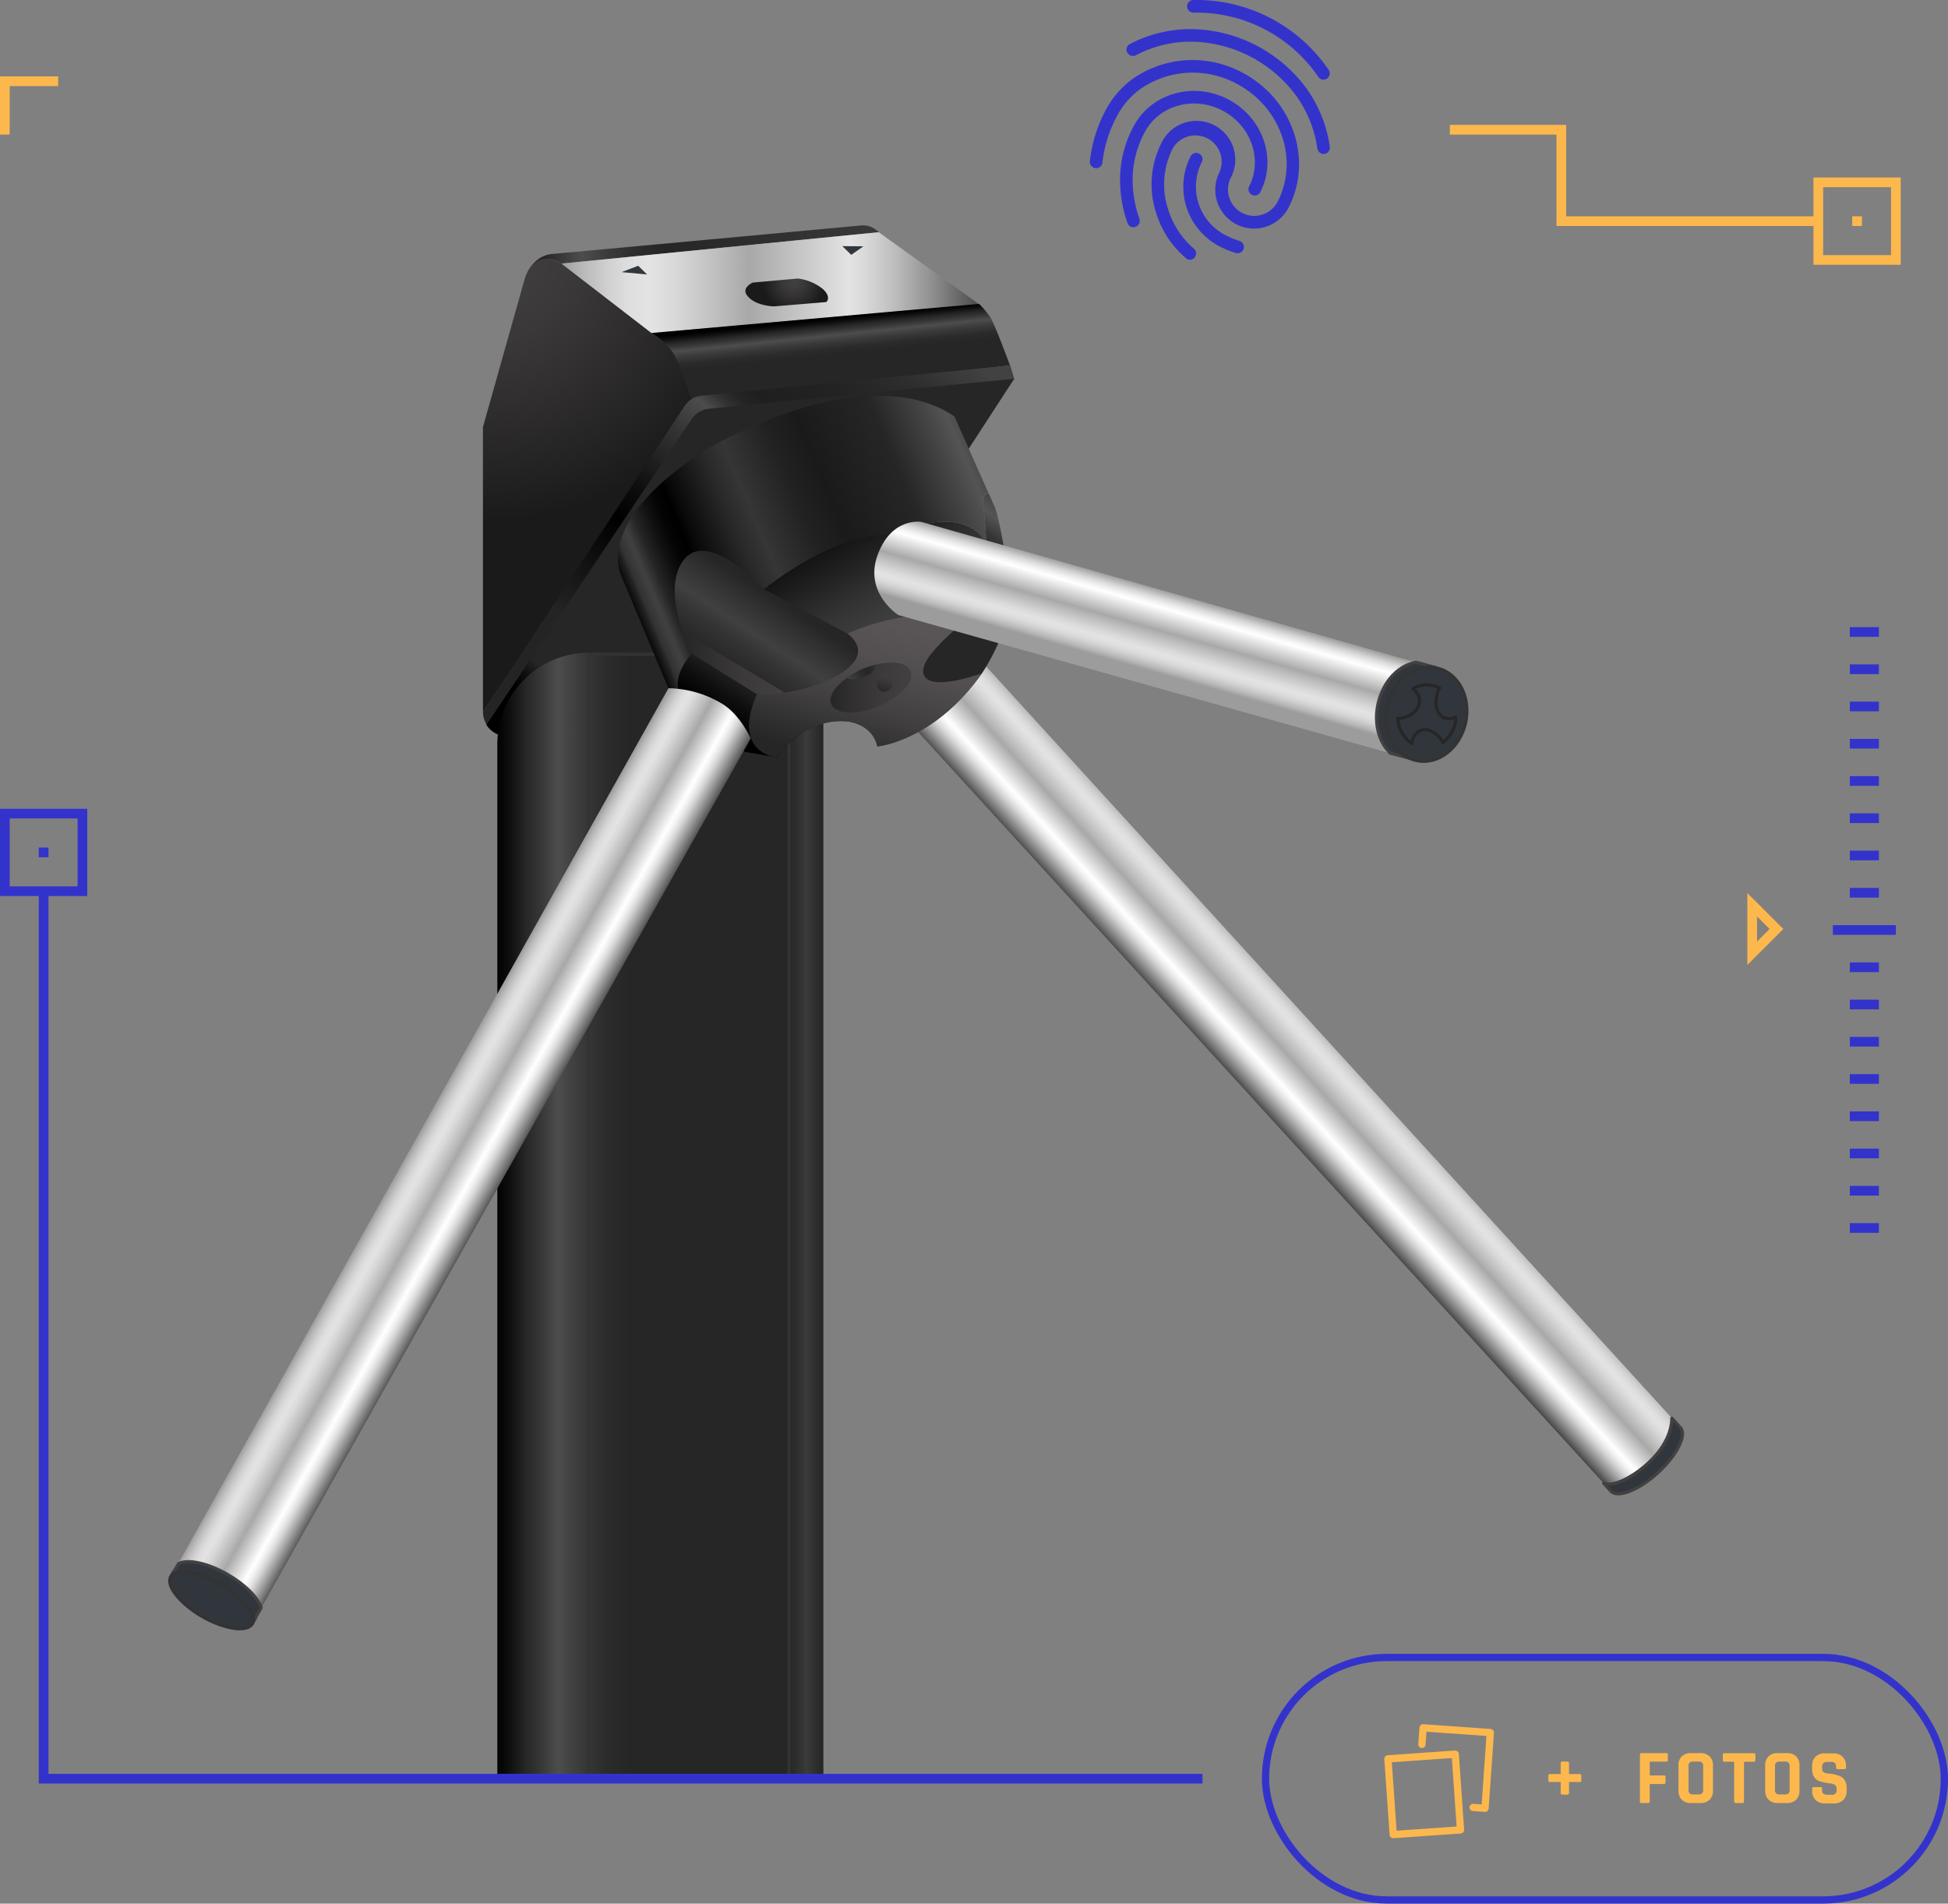 <svg id="5ef25d43-e9b6-484d-99b9-fdeda7e86092" data-name="Layer 1" xmlns="http://www.w3.org/2000/svg" xmlns:xlink="http://www.w3.org/1999/xlink" viewBox="0 0 401.75 392.51"><rect x="0" y="0" width="401.75" height="392.51" fill="#808080" stroke="none"/><defs><clipPath id="a6018d56-9754-4e8b-8ec6-ec7d99291de9"><rect x="1" y="16.76" width="400" height="350" fill="none"/></clipPath><radialGradient id="66e31512-0c0a-4bc4-9ada-8ad34e65cf60" cx="1126.83" cy="-251.37" r="65.68" gradientTransform="translate(-845.42 263.55) scale(0.84)" gradientUnits="userSpaceOnUse"><stop offset="0" stop-color="#434041"/><stop offset="0.32" stop-color="#3b3839"/><stop offset="0.82" stop-color="#242324"/><stop offset="1" stop-color="#1a1a1a"/></radialGradient><linearGradient id="0dbcdfa3-a0a9-4cca-accb-06e1a143e715" x1="104.43" y1="52.74" x2="185.81" y2="48.39" gradientUnits="userSpaceOnUse"><stop offset="0"/><stop offset="0.04" stop-color="#0e0e0e"/><stop offset="0.09" stop-color="#262626"/><stop offset="0.13" stop-color="#343434"/><stop offset="0.19" stop-color="#4d4d4d"/><stop offset="0.26" stop-color="#3a3a3a"/><stop offset="0.34" stop-color="#2b2b2b"/><stop offset="0.41" stop-color="#262626"/><stop offset="1" stop-color="#3b3b3b"/></linearGradient><linearGradient id="5177d85f-ca2b-4353-a4aa-9faed9329752" x1="115.78" y1="58.29" x2="201.92" y2="58.29" gradientUnits="userSpaceOnUse"><stop offset="0" stop-color="#9c9c9c"/><stop offset="0.05" stop-color="#b8b8b8"/><stop offset="0.11" stop-color="#d0d0d0"/><stop offset="0.16" stop-color="#dedede"/><stop offset="0.21" stop-color="#e3e3e3"/><stop offset="0.27" stop-color="#d9d9d9"/><stop offset="0.38" stop-color="#bcbcbc"/><stop offset="0.45" stop-color="#a8a8a8"/><stop offset="0.69" stop-color="#e3e3e3"/><stop offset="0.73" stop-color="#d8d8d8"/><stop offset="0.8" stop-color="#bcbcbc"/><stop offset="0.89" stop-color="#8e8e8e"/><stop offset="0.99" stop-color="#505050"/><stop offset="1" stop-color="#474747"/></linearGradient><linearGradient id="a5049a53-870b-40ab-9355-e0b9e9ab4458" x1="170.7" y1="65.78" x2="172.56" y2="83.82" gradientUnits="userSpaceOnUse"><stop offset="0"/><stop offset="0.04" stop-color="#0e0e0e"/><stop offset="0.09" stop-color="#262626"/><stop offset="0.13" stop-color="#343434"/><stop offset="0.19" stop-color="#4d4d4d"/><stop offset="0.26" stop-color="#3a3a3a"/><stop offset="0.34" stop-color="#2b2b2b"/><stop offset="0.41" stop-color="#262626"/><stop offset="0.9" stop-color="#262626"/><stop offset="0.94" stop-color="#353535"/><stop offset="0.95" stop-color="#3b3b3b"/><stop offset="1" stop-color="#262626"/></linearGradient><linearGradient id="2d94fa82-b3ad-4567-9168-273faa7af518" x1="126.56" y1="136.52" x2="189.28" y2="64.76" gradientUnits="userSpaceOnUse"><stop offset="0" stop-color="#242424"/><stop offset="0.24"/><stop offset="0.32" stop-color="#0e0e0e"/><stop offset="0.41" stop-color="#262626"/><stop offset="0.47" stop-color="#343434"/><stop offset="0.55" stop-color="#4d4d4d"/><stop offset="0.55" stop-color="#4b4b4b"/><stop offset="0.58" stop-color="#333"/><stop offset="0.61" stop-color="#242424"/><stop offset="0.64" stop-color="#1f1f1f"/><stop offset="0.76" stop-color="#232323"/><stop offset="0.88" stop-color="#2e2e2e"/><stop offset="1" stop-color="#414141"/><stop offset="1" stop-color="#424242"/></linearGradient><linearGradient id="f98a8c92-e068-42cb-abf3-993942e3fd5f" x1="119.09" y1="153.3" x2="168.37" y2="101.08" gradientUnits="userSpaceOnUse"><stop offset="0"/><stop offset="0.04" stop-color="#0e0e0e"/><stop offset="0.09" stop-color="#262626"/><stop offset="0.41" stop-color="#262626"/><stop offset="0.9" stop-color="#262626"/><stop offset="1" stop-color="#262626"/><stop offset="1" stop-color="#262626"/></linearGradient><radialGradient id="52d8969e-5dd1-47e4-b22f-3cc67f3dac09" cx="1201.35" cy="-244.6" r="7.59" xlink:href="#66e31512-0c0a-4bc4-9ada-8ad34e65cf60"/><linearGradient id="1b9fa8ca-6d2f-408b-96d2-5f08da03184e" x1="102.33" y1="326.68" x2="169.59" y2="326.68" xlink:href="#a5049a53-870b-40ab-9355-e0b9e9ab4458"/><linearGradient id="f4b82a8d-2e61-46b3-8d17-a60d1de720d0" x1="260.86" y1="229.41" x2="276.28" y2="215.29" gradientUnits="userSpaceOnUse"><stop offset="0" stop-color="#474747"/><stop offset="0.05" stop-color="#6c6c6c"/><stop offset="0.14" stop-color="#aaa"/><stop offset="0.21" stop-color="#d8d8d8"/><stop offset="0.27" stop-color="#f4f4f4"/><stop offset="0.31" stop-color="#fff"/><stop offset="0.55" stop-color="#a8a8a8"/><stop offset="0.62" stop-color="#bcbcbc"/><stop offset="0.73" stop-color="#d9d9d9"/><stop offset="0.79" stop-color="#e3e3e3"/><stop offset="0.84" stop-color="#dedede"/><stop offset="0.89" stop-color="#d0d0d0"/><stop offset="0.95" stop-color="#b8b8b8"/><stop offset="1" stop-color="#9c9c9c"/></linearGradient><linearGradient id="6f52840b-3f75-44e0-a879-19a44897d675" x1="155.11" y1="152.42" x2="197.19" y2="88.51" gradientUnits="userSpaceOnUse"><stop offset="0"/><stop offset="0.06" stop-color="#0e0e0e"/><stop offset="0.13" stop-color="#262626"/><stop offset="0.2" stop-color="#343434"/><stop offset="0.24" stop-color="#404040"/><stop offset="0.31" stop-color="#303030"/><stop offset="0.35" stop-color="#262626"/><stop offset="0.74" stop-color="#262626"/><stop offset="0.77" stop-color="#262626"/><stop offset="0.81" stop-color="#353535"/><stop offset="0.86" stop-color="#545454"/><stop offset="1" stop-color="#262626"/></linearGradient><linearGradient id="2335a050-901f-4c2e-aabd-0a384d207f13" x1="140.76" y1="136.84" x2="161.61" y2="136.84" gradientUnits="userSpaceOnUse"><stop offset="0" stop-color="#262626"/><stop offset="0.13" stop-color="#2c2b2b"/><stop offset="0.63" stop-color="#3d3a3b"/><stop offset="1" stop-color="#434041"/></linearGradient><linearGradient id="0861021b-b873-4227-9dcb-415a313506a1" x1="173.34" y1="104.16" x2="209.25" y2="167.83" gradientUnits="userSpaceOnUse"><stop offset="0"/><stop offset="0.08" stop-color="#121212"/><stop offset="0.26" stop-color="#333"/><stop offset="0.36" stop-color="#404040"/><stop offset="0.67" stop-color="#2d2d2d"/><stop offset="0.9" stop-color="#262626"/><stop offset="0.92" stop-color="#2a2a2a"/><stop offset="0.95" stop-color="#353535"/><stop offset="0.96" stop-color="#424242"/><stop offset="0.97" stop-color="#393939"/><stop offset="0.99" stop-color="#2b2b2b"/><stop offset="1" stop-color="#262626"/></linearGradient><linearGradient id="1d9123e0-abae-4cd7-8612-205a003eaff2" x1="174.48" y1="157.3" x2="182.8" y2="128.42" gradientUnits="userSpaceOnUse"><stop offset="0" stop-color="#262626"/><stop offset="0.39" stop-color="#413f40"/><stop offset="0.74" stop-color="#534f51"/><stop offset="1" stop-color="#595557"/></linearGradient><linearGradient id="d59ba3d1-5be0-4b56-b91a-47178b6f8d20" x1="171.29" y1="141.78" x2="187.97" y2="141.78" xlink:href="#2335a050-901f-4c2e-aabd-0a384d207f13"/><linearGradient id="6c2bed90-4b2a-49f2-a896-0ae7341ac77d" x1="173.67" y1="141.43" x2="182.81" y2="135.83" gradientUnits="userSpaceOnUse"><stop offset="0"/><stop offset="0.04" stop-color="#121212"/><stop offset="0.14" stop-color="#333"/><stop offset="0.19" stop-color="#404040"/><stop offset="0.42" stop-color="#2d2d2d"/><stop offset="0.58" stop-color="#262626"/><stop offset="0.96" stop-color="#424242"/></linearGradient><linearGradient id="69eeb9aa-2642-479c-bf75-edddb62d3efd" x1="181.83" y1="142.73" x2="183.08" y2="138.48" xlink:href="#2335a050-901f-4c2e-aabd-0a384d207f13"/><linearGradient id="5771e749-082f-4303-b886-da3141269477" x1="129.64" y1="122.53" x2="202.88" y2="91.46" gradientUnits="userSpaceOnUse"><stop offset="0"/><stop offset="0" stop-color="#080808"/><stop offset="0.02" stop-color="#212121"/><stop offset="0.03" stop-color="#323232"/><stop offset="0.05" stop-color="#3d3d3d"/><stop offset="0.06" stop-color="#404040"/><stop offset="0.09" stop-color="#252525"/><stop offset="0.13" stop-color="#101010"/><stop offset="0.16" stop-color="#040404"/><stop offset="0.19"/><stop offset="0.21" stop-color="#080808"/><stop offset="0.32" stop-color="#292929"/><stop offset="0.38" stop-color="#363636"/><stop offset="0.38" stop-color="#353535"/><stop offset="0.5" stop-color="#212121"/><stop offset="0.58" stop-color="#1a1a1a"/><stop offset="0.77" stop-color="#262626"/><stop offset="0.89" stop-color="#454545"/><stop offset="0.94" stop-color="#545454"/><stop offset="0.96" stop-color="#4d4d4d"/><stop offset="0.98" stop-color="#3a3a3a"/><stop offset="1" stop-color="#262626"/></linearGradient><linearGradient id="913dcb84-c478-4a08-8697-b4a63b1ce9d7" x1="87.48" y1="231.86" x2="104.95" y2="241.67" gradientUnits="userSpaceOnUse"><stop offset="0" stop-color="#9c9c9c"/><stop offset="0.05" stop-color="#b8b8b8"/><stop offset="0.11" stop-color="#d0d0d0"/><stop offset="0.16" stop-color="#dedede"/><stop offset="0.21" stop-color="#e3e3e3"/><stop offset="0.27" stop-color="#d9d9d9"/><stop offset="0.38" stop-color="#bcbcbc"/><stop offset="0.45" stop-color="#a8a8a8"/><stop offset="0.69" stop-color="#fff"/><stop offset="0.73" stop-color="#f4f4f4"/><stop offset="0.79" stop-color="#d8d8d8"/><stop offset="0.86" stop-color="#aaa"/><stop offset="0.95" stop-color="#6c6c6c"/><stop offset="1" stop-color="#474747"/></linearGradient><linearGradient id="cae7be5f-ba41-4add-9565-eb51bbf352a3" x1="235.87" y1="137.95" x2="241.1" y2="119.67" xlink:href="#913dcb84-c478-4a08-8697-b4a63b1ce9d7"/></defs><title>ilustra-catraca</title><g clip-path="url(#a6018d56-9754-4e8b-8ec6-ec7d99291de9)"><path d="M142.75,82.82s-1.63-8.16-5-11.47l-.58-.61-20.8-16s-5.84-4.57-8.17,2.81L99.6,88.06a.57.57,0,0,0,0,.22v58.54Z" fill="url(#66e31512-0c0a-4bc4-9ada-8ad34e65cf60)"/><path d="M115.78,54.35l65.45-6.47a4.5,4.5,0,0,0-3.87-1.37S116,52.19,113.68,52.38a5.8,5.8,0,0,0-4,2.42,4,4,0,0,1,3.41-1.44,6.5,6.5,0,0,1,2.72,1" fill="url(#0dbcdfa3-a0a9-4cca-accb-06e1a143e715)"/><polygon points="181.22 47.88 201.92 62.73 134.39 68.7 115.78 54.35 181.22 47.88" fill="url(#5177d85f-ca2b-4353-a4aa-9faed9329752)"/><path d="M208.3,75.35l-65.55,7.47s-2.86-9.13-4.56-11a22.71,22.71,0,0,0-3.8-3.16l67.53-6a17.85,17.85,0,0,1,2.42,2.92C205.42,67.52,208.3,75.35,208.3,75.35Z" fill="url(#a5049a53-870b-40ab-9355-e0b9e9ab4458)"/><path d="M209.17,78.1l-1.47,1.78C206.18,80,102.79,149.75,102,151l-1.63-1.57a4.91,4.91,0,0,1-.75-2.64l41.51-63a5,5,0,0,1,3.68-2.22l63.54-6.21Z" fill="url(#2d94fa82-b3ad-4567-9168-273faa7af518)"/><path d="M209.17,78.1l-45.32,69.68a5,5,0,0,1-4,2.27L104.7,151.8a5,5,0,0,1-4.38-2.34l42.25-62.95a5,5,0,0,1,3.74-2.25Z" fill="url(#f98a8c92-e068-42cb-abf3-993942e3fd5f)"/><path d="M170.41,62.28l-10.71.89s-4,0-5.67-2.32c-1.11-1.56,1.2-2.58,1.2-2.58l9.29-.84a10.12,10.12,0,0,1,5.24,2.21C171.55,61.35,170.41,62.28,170.41,62.28Z" fill="url(#52d8969e-5dd1-47e4-b22f-3cc67f3dac09)"/><polygon points="173.72 50.75 175.56 52.55 178.06 50.79 173.72 50.75" fill="#31363d"/><polygon points="133.45 56.59 131.61 54.8 128.2 56.11 133.45 56.59" fill="#31363d"/><path d="M121.44,134.59a18.87,18.87,0,0,0-18.87,18.87V516.28s-1.51,3.38,19,2.25l41.87-4.12s6.37,0,6.37-2.5V144.34a9.75,9.75,0,0,0-9.74-9.75Z" fill="url(#1b9fa8ca-6d2f-408b-96d2-5f08da03184e)"/><path d="M162.4,135.25V513.82l-40.77,4V135.25H162.4m.65-.66H121v384l42.07-4.15V134.59Z" fill="#333"/><path d="M339.92,301.67c-3.6,3.29-7.48,4.93-9.19,4.15L189.36,150.94l14-13.55,141.43,155-.21,0C345.92,293.85,343.91,298,339.92,301.67Z" fill="url(#f4b82a8d-2e61-46b3-8d17-a60d1de720d0)"/><path d="M341.92,303.68c-4,3.64-8.34,5.26-9.68,3.8l-1.51-1.66c1.71.78,5.6-.85,9.19-4.15,5.19-4.74,4.87-9.26,4.87-9.26l1.8,2C347.93,295.85,345.91,300,341.92,303.68Z" fill="#31363d" stroke="#434041" stroke-linecap="round" stroke-linejoin="round" stroke-width="0.65"/><path d="M208.19,123.17c.08,7.24-5.67,15.66-5.67,15.66-10,14.08-21.58,15.08-21.58,15.08-1.08-4.83-6.33-5.17-6.33-5.17-9.17-.75-14.41,7.42-14.41,7.42L153.52,155c-3.42-8.16-10.06-12.59-13.73-12.95l.07-.1s-1-2.57,2.75-7.15c0,0-6.71-13.21-1.43-19.5,5.1-6.08,16.35,6.25,16.35,6.25s14.15-11.56,25.69-11.26c0,0,3.26-3.92,7.8-2.24a16.31,16.31,0,0,1,3.68-.41c2.94,0,6.85.8,8.76,4.6,0,0-.28-4.62-.66-7.83-.22-1.9.24-3,1.17-2.54l1.24,2.79.45,1.46A93.6,93.6,0,0,1,208.19,123.17Z" fill="url(#6f52840b-3f75-44e0-a879-19a44897d675)"/><path d="M156.05,143.12l-13.44-8.37-1.85-4.55s19,11.37,20.85,12.45C160.37,144.18,156.05,143.12,156.05,143.12Z" fill="url(#2335a050-901f-4c2e-aabd-0a384d207f13)"/><path d="M198.85,128.25,178,131.12l-3.27-.5-17.2-9.12h0c.39-.31,14.31-11.54,25.69-11.25,0,0,3.26-3.92,7.8-2.24a16.31,16.31,0,0,1,3.68-.41c2.94,0,6.85.8,8.76,4.6Z" fill="url(#0861021b-b873-4227-9dcb-415a313506a1)"/><path d="M202.52,138.83c-10,14.08-21.58,15.08-21.58,15.08-1.08-4.83-6.33-5.17-6.33-5.17-9.17-.75-14.41,7.42-14.41,7.42l-1.09-.22h0c-2.33-.67-7.17-3.25-3-12.81a36.14,36.14,0,0,0,10-1.23c7.8-2.18,14.44-6.65,8.69-11.27,0,0,14.38-6.62,24.12-2.37a39.51,39.51,0,0,0-6.56,6.18C188.46,139,189.67,143.18,202.52,138.83Z" fill="url(#1d9123e0-abae-4cd7-8612-205a003eaff2)"/><path d="M181.24,145.62c-4.52,1.9-8.9,1.71-9.8-.41-.64-1.53.71-3.65,3.22-5.42a16.76,16.76,0,0,1,3.36-1.86,17.61,17.61,0,0,1,2.75-.9c3.43-.83,6.33-.37,7,1.32C188.7,140.47,185.76,143.73,181.24,145.62Z" fill="url(#d59ba3d1-5be0-4b56-b91a-47178b6f8d20)"/><path d="M180.77,137v0a3.56,3.56,0,0,1-2.29,2.46c-2.73,1.17-3.82.28-3.82.28a16.76,16.76,0,0,1,3.36-1.86A17.61,17.61,0,0,1,180.77,137Z" fill="url(#6c2bed90-4b2a-49f2-a896-0ae7341ac77d)"/><ellipse cx="182.39" cy="140.82" rx="1.62" ry="1.83" fill="url(#69eeb9aa-2642-479c-bf75-edddb62d3efd)"/><path d="M202.8,104.36c.38,3.21.66,7.83.66,7.83-1.91-3.8-5.82-4.6-8.76-4.6A16.31,16.31,0,0,0,191,108c-4.54-1.68-7.8,2.24-7.8,2.24-11.54-.3-25.69,11.26-25.69,11.26s-11.25-12.33-16.35-6.25c-5.28,6.29,1.43,19.5,1.43,19.5-3.75,4.58-2.75,7.15-2.75,7.15l-.07.1a15,15,0,0,0-1.92-.09l-9.67-23.08S121.87,107.66,146,92.5c0,0,32-19.16,50.83-6.66l7.11,16C203,101.33,202.58,102.46,202.8,104.36Z" fill="url(#5771e749-082f-4303-b886-da3141269477)"/><ellipse cx="44.06" cy="329.19" rx="4.73" ry="9.71" transform="translate(-263.06 202.76) rotate(-60)" fill="#31363d" stroke="#333" stroke-linecap="round" stroke-linejoin="round" stroke-width="0.65"/><path d="M154.83,152.25,52.71,333.62l-16.92-9.53L137.86,141.91a22.16,22.16,0,0,1,11.33,3.36c3.58,2.33,5.64,7,5.64,7" fill="url(#913dcb84-c478-4a08-8697-b4a63b1ce9d7)"/><path d="M35.17,325.2l1.65-2.79c1.83-1,6-.15,10.15,2.25,3.65,2.11,6.27,4.8,6.89,6.85L52,334.79" fill="#31363d" stroke="#434041" stroke-linecap="round" stroke-linejoin="round" stroke-width="0.65"/><ellipse cx="43.63" cy="329.95" rx="3.85" ry="9.71" transform="translate(-263.93 202.76) rotate(-60)" fill="#31363d" stroke="#333" stroke-linecap="round" stroke-linejoin="round" stroke-width="0.65"/><path d="M190,107.61s-6.12-1.07-9,6.82,4.28,12.39,4.28,12.39l106.78,30,4.61-18.94Z" fill="url(#cae7be5f-ba41-4add-9565-eb51bbf352a3)"/><path d="M296.15,137.65l-4.06-1.09h0c-3.54.55-6.8,3.78-7.88,8.53-.93,4.11.2,8,2.54,10.22l4.85,1.27" fill="#31363d" stroke="#434041" stroke-linecap="round" stroke-linejoin="round" stroke-width="0.65"/><path d="M302.25,149.1c-1.19,5.25-5.74,8.71-10.16,7.71s-7.21-6-6-11.31,5.88-8.72,10.3-7.73S303.43,143.84,302.25,149.1Z" fill="#31363d" stroke="#333" stroke-linecap="round" stroke-linejoin="round" stroke-width="0.65"/><path d="M291.39,142a.83.83,0,0,1,.15.11,3.21,3.21,0,0,1,1.17,1.93h0s0,.08,0,.12,0,.08,0,.12a2.48,2.48,0,0,1,0,.61h0a1.8,1.8,0,0,1-.08.39,2.53,2.53,0,0,1-.12.36,3.64,3.64,0,0,1-1.15,1.45h0l-.33.24-.36.2a5.65,5.65,0,0,1-1.95.59h-.45c0,.22,0,.45.07.66a5.61,5.61,0,0,0,.24,1,6.5,6.5,0,0,0,2.62,3.52,1.49,1.49,0,0,1,0-.21,3.24,3.24,0,0,1,1-2h0l.09-.08.09-.07,0,0a2.39,2.39,0,0,1,.49-.28h0a2.06,2.06,0,0,1,.35-.12l.35-.07a3.21,3.21,0,0,1,1.69.33h0l0,0h0l.34.18.34.23a6.18,6.18,0,0,1,1.44,1.53v0l.06.08v0l0,.08.12.2a4.23,4.23,0,0,0,.41-.33,5.53,5.53,0,0,0,.64-.64,6.86,6.86,0,0,0,1.64-4.33h0v0l-.17.08a2.68,2.68,0,0,1-2.13.13h0l-.1,0-.1-.05a2.17,2.17,0,0,1-.49-.32h0a3.44,3.44,0,0,1-.27-.27,2.17,2.17,0,0,1-.23-.3,3.88,3.88,0,0,1-.59-1.79h0a3,3,0,0,1,0-.43c0-.14,0-.29,0-.43a6.71,6.71,0,0,1,.51-2.12h0a1.17,1.17,0,0,1,.05-.11.61.61,0,0,0,.05-.12l.1-.21-.05,0-.39-.19a5.66,5.66,0,0,0-2.14-.45h-.05a5.61,5.61,0,0,0-1.81.28l-.29.11A5.65,5.65,0,0,0,291.39,142Z" fill="none" stroke="#262626" stroke-linecap="round" stroke-linejoin="round" stroke-width="0.65" fill-rule="evenodd"/></g><rect x="375" y="37.6" width="16" height="16" transform="translate(337.4 428.6) rotate(-90)" fill="none" stroke="#fcb84d" stroke-miterlimit="10" stroke-width="2"/><polyline points="375 45.6 322 45.6 322 26.75 299.01 26.75" fill="none" stroke="#fcb84d" stroke-miterlimit="10" stroke-width="2"/><rect x="382" y="44.6" width="2" height="2" transform="translate(337.4 428.6) rotate(-90)" fill="#fcb84d"/><rect x="261" y="341.76" width="140" height="50" rx="25" ry="25" fill="none" stroke="#33c" stroke-linecap="round" stroke-linejoin="round" stroke-width="1.5"/><path d="M323.59,365.8h2.17a.37.37,0,0,1,.29.09.42.42,0,0,1,.08.29v.9a.32.32,0,0,1-.37.36h-2.17v2.21a.34.34,0,0,1-.39.39h-.94a.34.34,0,0,1-.39-.39v-2.21H319.7a.32.32,0,0,1-.37-.36v-.9a.42.42,0,0,1,.08-.29.37.37,0,0,1,.29-.09h2.17v-2.2a.34.34,0,0,1,.39-.38h.94a.34.34,0,0,1,.39.38Z" fill="#fcb84d"/><path d="M339.9,371.77h-1.36a.3.3,0,0,1-.33-.34v-9.62a.29.29,0,0,1,.33-.33h5.11a.29.29,0,0,1,.32.33v1.09c0,.23-.11.34-.32.34h-3.22c-.13,0-.19.06-.19.17v2.48c0,.13.06.2.19.2h2.74a.29.29,0,0,1,.33.33v1.07q0,.36-.33.36h-2.74c-.13,0-.19,0-.19.17v3.41A.3.3,0,0,1,339.9,371.77Z" fill="#fcb84d"/><path d="M350.64,371.77h-1.79a2.67,2.67,0,0,1-2-.68,2.57,2.57,0,0,1-.69-1.93v-5.07a2.58,2.58,0,0,1,.69-1.94,2.67,2.67,0,0,1,2-.67h1.79a2.67,2.67,0,0,1,1.95.67,2.58,2.58,0,0,1,.69,1.94v5.07a2.57,2.57,0,0,1-.69,1.93A2.67,2.67,0,0,1,350.64,371.77ZM349.17,370h1.13a1,1,0,0,0,.73-.22,1,1,0,0,0,.22-.73v-4.88a1,1,0,0,0-.22-.73,1,1,0,0,0-.73-.21h-1.13a1,1,0,0,0-.72.21,1,1,0,0,0-.21.73v4.88a1,1,0,0,0,.21.73A1,1,0,0,0,349.17,370Z" fill="#fcb84d"/><path d="M359.34,371.77H358a.31.31,0,0,1-.35-.34v-8c0-.11-.06-.17-.18-.17h-1.82a.3.3,0,0,1-.34-.34v-1.09c0-.22.11-.33.34-.33h6.05a.29.29,0,0,1,.33.33v1.09c0,.23-.11.34-.33.34h-1.83c-.13,0-.19.06-.19.17v8A.3.3,0,0,1,359.34,371.77Z" fill="#fcb84d"/><path d="M368.48,371.77h-1.79a2.67,2.67,0,0,1-1.95-.68,2.57,2.57,0,0,1-.69-1.93v-5.07a2.58,2.58,0,0,1,.69-1.94,2.67,2.67,0,0,1,1.95-.67h1.79a2.67,2.67,0,0,1,1.95.67,2.58,2.58,0,0,1,.69,1.94v5.07a2.57,2.57,0,0,1-.69,1.93A2.67,2.67,0,0,1,368.48,371.77ZM367,370h1.13a1,1,0,0,0,.73-.22,1,1,0,0,0,.22-.73v-4.88a1,1,0,0,0-.22-.73,1,1,0,0,0-.73-.21H367a1,1,0,0,0-.72.21,1,1,0,0,0-.21.73v4.88a1,1,0,0,0,.21.73A1,1,0,0,0,367,370Z" fill="#fcb84d"/><path d="M373.74,369.14v-.32a.31.31,0,0,1,.34-.34h1.36a.31.31,0,0,1,.34.34V369a1.13,1.13,0,0,0,.24.83,1.29,1.29,0,0,0,.88.23h.75a.93.93,0,0,0,1.12-1.14v-.19a.8.8,0,0,0-.38-.71,1.9,1.9,0,0,0-.93-.3,8.15,8.15,0,0,1-1.21-.19,7.13,7.13,0,0,1-1.21-.35,1.9,1.9,0,0,1-.94-.85,3.13,3.13,0,0,1-.37-1.62v-.56a2.55,2.55,0,0,1,.7-1.93,2.67,2.67,0,0,1,1.95-.69H378a2.69,2.69,0,0,1,2,.69,2.56,2.56,0,0,1,.71,1.93v.3a.3.3,0,0,1-.34.34H379c-.22,0-.33-.11-.33-.34v-.09a1.15,1.15,0,0,0-.25-.85,1.3,1.3,0,0,0-.88-.22h-.62a1.25,1.25,0,0,0-.89.24,1.51,1.51,0,0,0-.23,1v.31c0,.5.44.79,1.31.86a8.2,8.2,0,0,1,2.42.55,2,2,0,0,1,.93.85,2.91,2.91,0,0,1,.38,1.58v.54a2.59,2.59,0,0,1-.7,1.94,2.68,2.68,0,0,1-2,.69H376.4a2.67,2.67,0,0,1-1.95-.69A2.6,2.6,0,0,1,373.74,369.14Z" fill="#fcb84d"/><polyline points="293.25 359.68 293.49 356.27 307.36 357.24 306.27 372.85 303.82 372.68" fill="none" stroke="#fcb84d" stroke-linecap="round" stroke-linejoin="round" stroke-width="1.5"/><rect x="286.77" y="362.16" width="13.91" height="15.65" transform="translate(-25.09 21.39) rotate(-4)" fill="none" stroke="#fcb84d" stroke-linecap="round" stroke-linejoin="round" stroke-width="1.5"/><path d="M272.36,16.28a1.46,1.46,0,0,1-.46-.4A30.39,30.39,0,0,0,246.16,2.61a1.31,1.31,0,0,1-1.34-1.27A1.31,1.31,0,0,1,246.1,0,33,33,0,0,1,274,14.37a1.31,1.31,0,0,1-.31,1.82,1.34,1.34,0,0,1-1.35.09Zm-39.31-4.89a1.34,1.34,0,0,1-.57-.56A1.28,1.28,0,0,1,233,9.09,27.13,27.13,0,0,1,245.61,6a30,30,0,0,1,23.85,12.25,27.25,27.25,0,0,1,4.8,12,1.3,1.3,0,0,1-1.09,1.47,1.32,1.32,0,0,1-1.49-1.1,24.34,24.34,0,0,0-4.33-10.83A27.38,27.38,0,0,0,245.61,8.59a24.34,24.34,0,0,0-11.37,2.81,1.34,1.34,0,0,1-1.19,0Zm.1,35.32a1.27,1.27,0,0,1-.64-.77A27,27,0,0,1,231,37.46a23,23,0,0,1,2.73-11.29c3.53-6.87,12.28-9.44,19.5-5.72s10.22,12.32,6.68,19.2a1.3,1.3,0,0,1-2.31-1.19c2.88-5.6.39-12.64-5.56-15.7s-13.12-1-16,4.6a20.46,20.46,0,0,0-2.45,10A24.73,24.73,0,0,0,235,45.15a1.28,1.28,0,0,1-.85,1.63,1.17,1.17,0,0,1-1-.07ZM251.91,51a14.06,14.06,0,0,1-6.11-5.73,13.86,13.86,0,0,1-.27-13,1.3,1.3,0,1,1,2.31,1.19A11.23,11.23,0,0,0,248.09,44a11.35,11.35,0,0,0,5,4.67,16,16,0,0,0,2.53,1,1.3,1.3,0,0,1-.77,2.49,17.59,17.59,0,0,1-3-1.2Zm-7.12,2.38a1.11,1.11,0,0,1-.27-.2,19.92,19.92,0,0,1-6.09-9.28,19,19,0,0,1,1.21-14.64,8,8,0,0,1,14.23,7.33,5.42,5.42,0,0,0,9.62,5c4.48-8.71.62-19.66-8.61-24.41a19,19,0,0,0-20.08,1.45,16.59,16.59,0,0,0-4.68,5.78,26,26,0,0,0-2.76,9.12,1.3,1.3,0,0,1-1.45,1.14,1.32,1.32,0,0,1-1.14-1.45,29.21,29.21,0,0,1,3-10,19.37,19.37,0,0,1,5.43-6.67,21.59,21.59,0,0,1,22.83-1.68c10.5,5.41,14.87,17.93,9.73,27.92a8,8,0,0,1-14.24-7.33,5.42,5.42,0,0,0-9.61-4.95,16.43,16.43,0,0,0-1,12.65,17.53,17.53,0,0,0,5.37,8.16,1.3,1.3,0,0,1-1.47,2.11Z" fill="#33c"/><line x1="381.5" y1="253.2" x2="387.5" y2="253.2" fill="none" stroke="#33c" stroke-miterlimit="10" stroke-width="2"/><line x1="381.5" y1="245.52" x2="387.5" y2="245.52" fill="none" stroke="#33c" stroke-miterlimit="10" stroke-width="2"/><line x1="381.5" y1="237.84" x2="387.5" y2="237.84" fill="none" stroke="#33c" stroke-miterlimit="10" stroke-width="2"/><line x1="381.5" y1="230.16" x2="387.5" y2="230.16" fill="none" stroke="#33c" stroke-miterlimit="10" stroke-width="2"/><line x1="381.5" y1="222.48" x2="387.5" y2="222.48" fill="none" stroke="#33c" stroke-miterlimit="10" stroke-width="2"/><line x1="381.5" y1="214.8" x2="387.5" y2="214.8" fill="none" stroke="#33c" stroke-miterlimit="10" stroke-width="2"/><line x1="381.5" y1="207.12" x2="387.5" y2="207.12" fill="none" stroke="#33c" stroke-miterlimit="10" stroke-width="2"/><line x1="381.5" y1="199.44" x2="387.5" y2="199.44" fill="none" stroke="#33c" stroke-miterlimit="10" stroke-width="2"/><line x1="378" y1="191.76" x2="391" y2="191.76" fill="none" stroke="#33c" stroke-miterlimit="10" stroke-width="2"/><line x1="381.5" y1="184.08" x2="387.5" y2="184.08" fill="none" stroke="#33c" stroke-miterlimit="10" stroke-width="2"/><line x1="381.5" y1="176.39" x2="387.5" y2="176.39" fill="none" stroke="#33c" stroke-miterlimit="10" stroke-width="2"/><line x1="381.5" y1="168.71" x2="387.5" y2="168.71" fill="none" stroke="#33c" stroke-miterlimit="10" stroke-width="2"/><line x1="381.5" y1="161.03" x2="387.5" y2="161.03" fill="none" stroke="#33c" stroke-miterlimit="10" stroke-width="2"/><line x1="381.5" y1="153.35" x2="387.5" y2="153.35" fill="none" stroke="#33c" stroke-miterlimit="10" stroke-width="2"/><line x1="381.5" y1="145.67" x2="387.5" y2="145.67" fill="none" stroke="#33c" stroke-miterlimit="10" stroke-width="2"/><line x1="381.5" y1="137.99" x2="387.5" y2="137.99" fill="none" stroke="#33c" stroke-miterlimit="10" stroke-width="2"/><line x1="381.5" y1="130.31" x2="387.5" y2="130.31" fill="none" stroke="#33c" stroke-miterlimit="10" stroke-width="2"/><polygon points="366.37 191.55 361.37 196.55 361.37 186.55 366.37 191.55" fill="none" stroke="#fcb84d" stroke-miterlimit="10" stroke-width="2"/><polyline points="12 16.75 1 16.75 1 27.75" fill="none" stroke="#fcb84d" stroke-miterlimit="10" stroke-width="2"/><rect x="1" y="167.76" width="16" height="16" fill="none" stroke="#33c" stroke-miterlimit="10" stroke-width="2"/><polyline points="9 183.75 9 366.75 248 366.75" fill="none" stroke="#33c" stroke-miterlimit="10" stroke-width="2"/><rect x="8" y="174.76" width="2" height="2" fill="#33c"/></svg>